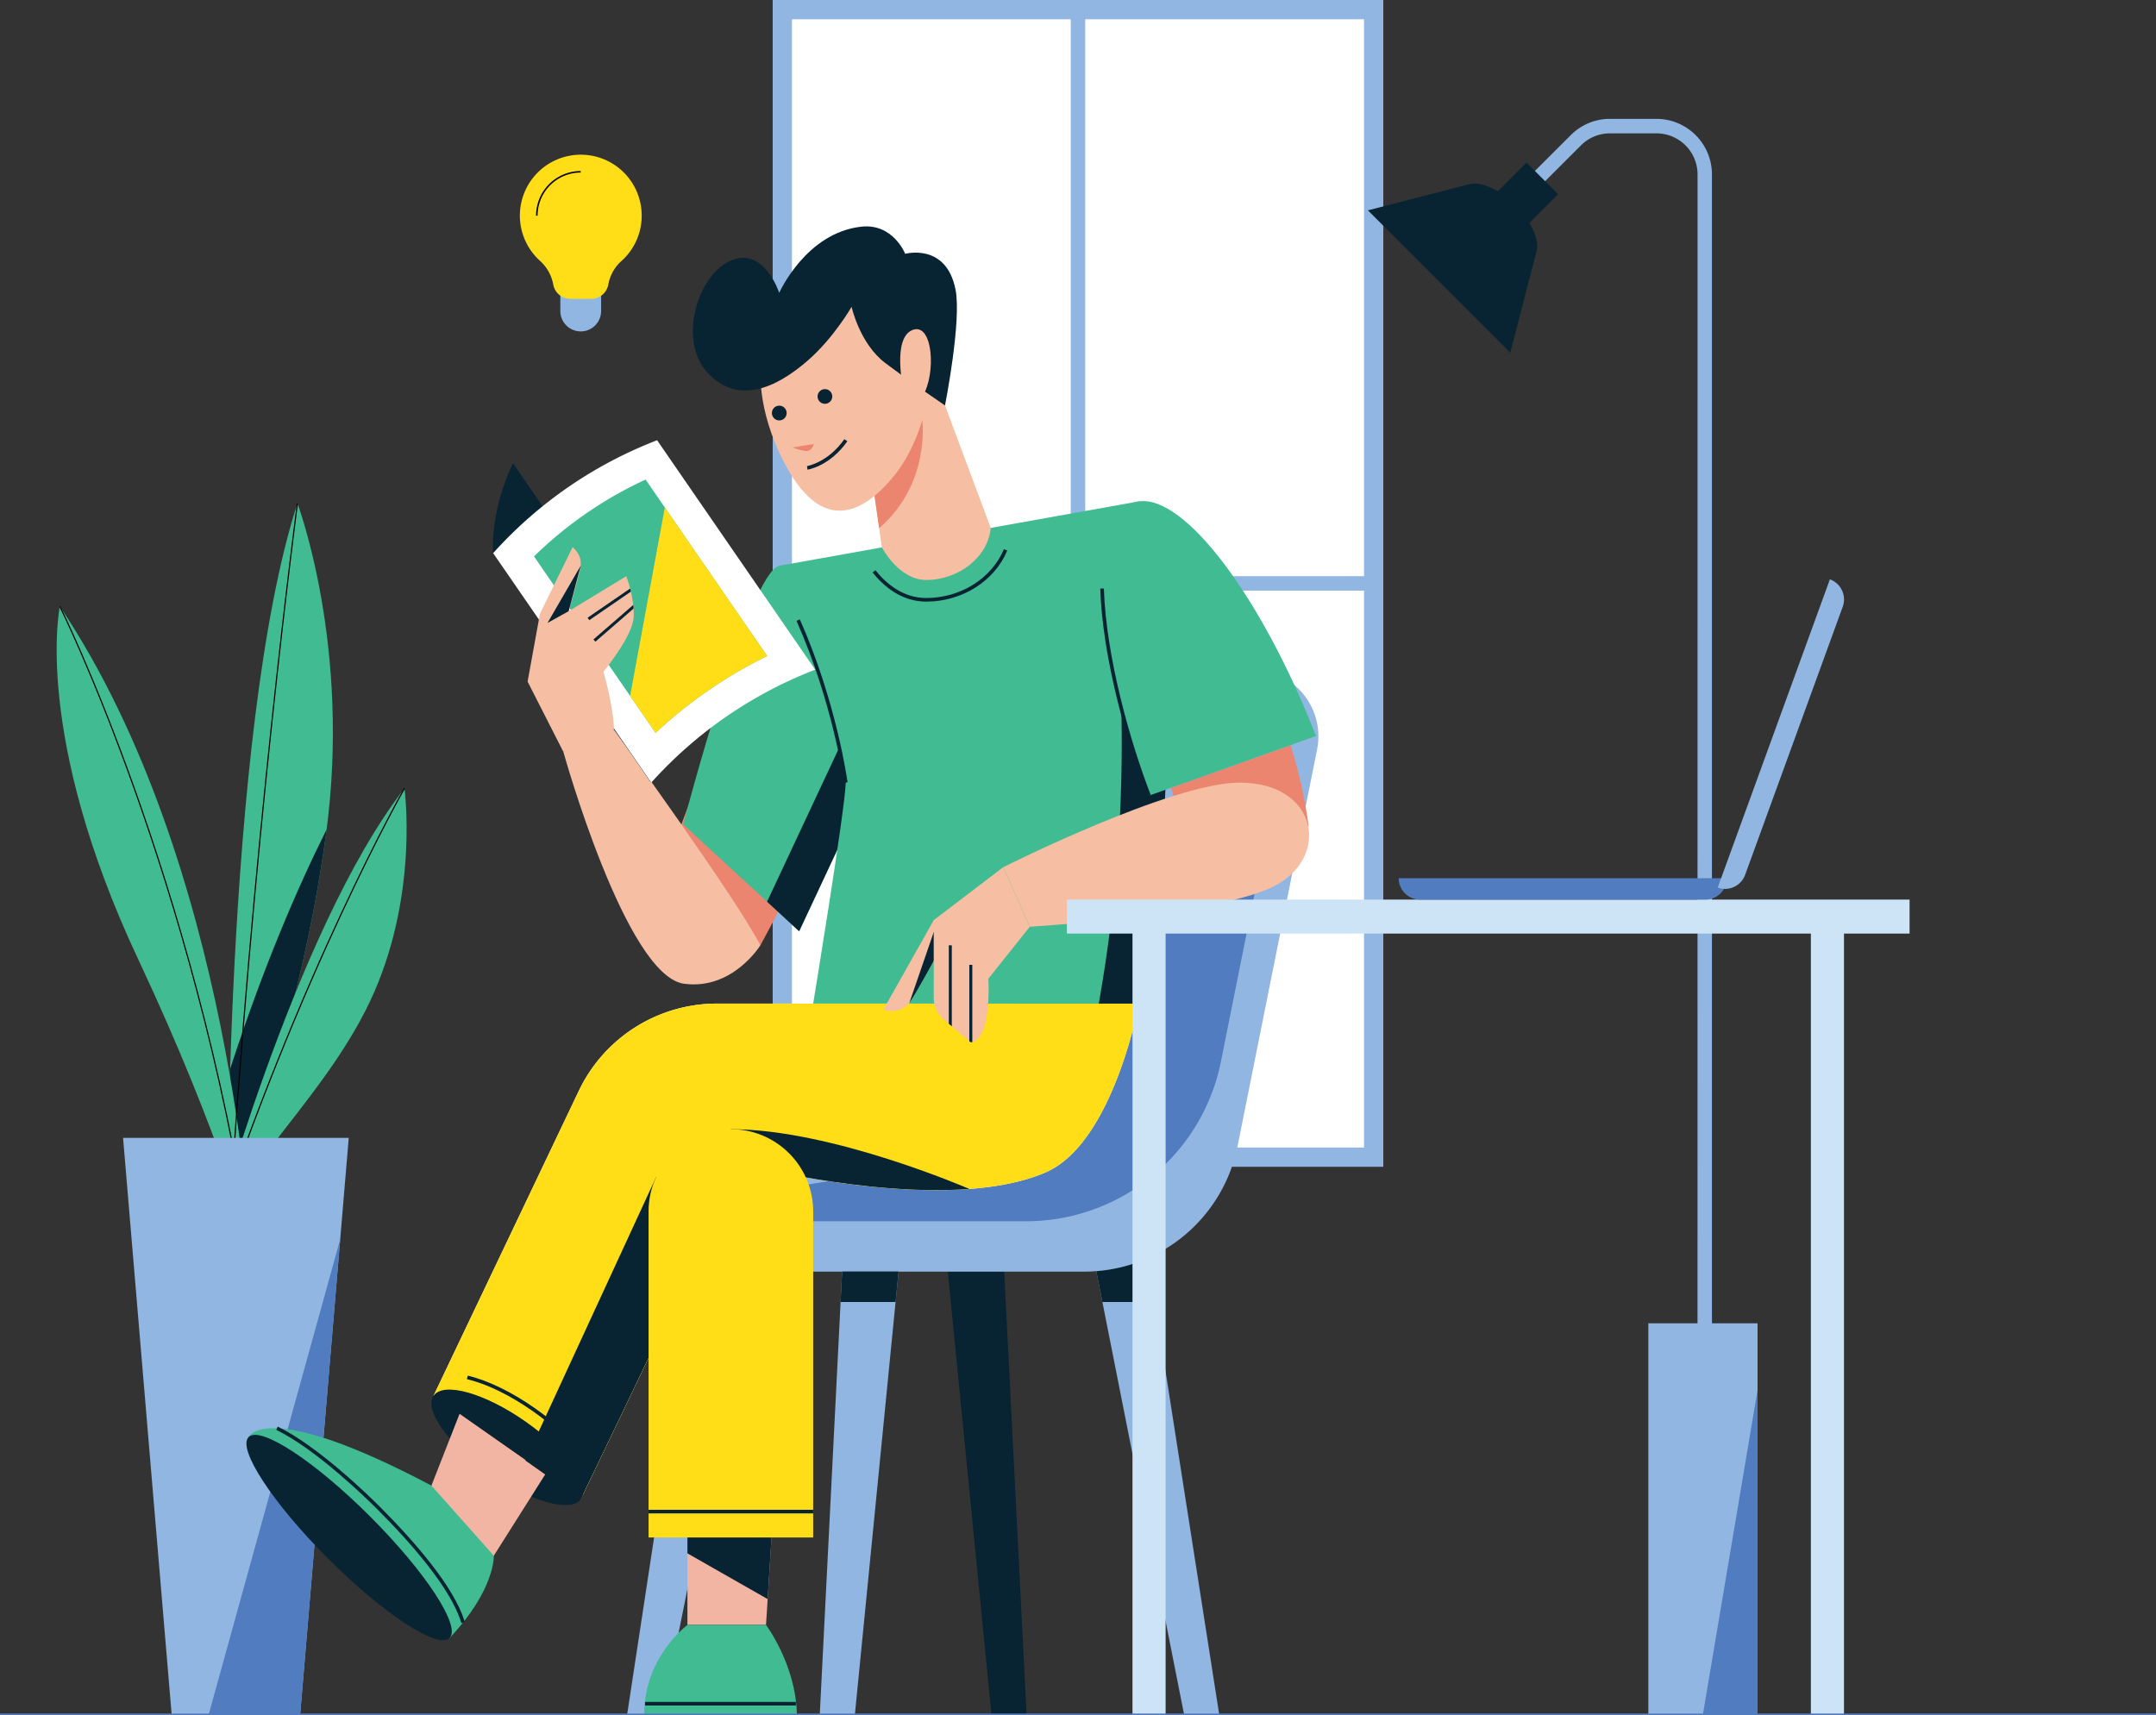 <svg xmlns="http://www.w3.org/2000/svg" viewBox="0 0 1434.66 1141.45"><rect x="0" y="0" width="1434.66" height="1141.45" fill="#333333" stroke="none"/><defs><style>.cls-1{fill:#41bb91;}.cls-2{fill:#082432;}.cls-12,.cls-13,.cls-3{fill:none;stroke-miterlimit:10;}.cls-12,.cls-3{stroke:#000;}.cls-3{stroke-width:0.75px;}.cls-4{fill:#90b6e1;}.cls-5{fill:#517cbf;}.cls-6{fill:#fff;}.cls-7{fill:#ec856f;}.cls-8{fill:#ffde17;}.cls-9{fill:#f6bea3;}.cls-10{fill:#f2b4a3;}.cls-11{fill:#cde3f6;}.cls-13{stroke:#517cbf;}</style></defs><g id="Layer_2" data-name="Layer 2"><g id="Layer_1-2" data-name="Layer 1"><path class="cls-1" d="M151.33,832s-2.85-344.1,46.58-497c0,0,36.12,95.43,19,220.32S163.69,761.39,151.33,832Z"/><path class="cls-2" d="M217.34,552C198,590.74,175.19,643.5,153.15,711.41,150.92,781.89,151.33,832,151.33,832c12.36-70.65,48.48-151.77,65.59-276.65C217.07,554.25,217.19,553.13,217.34,552Z"/><path class="cls-1" d="M138.91,832S195,620.15,269.13,524.7c0,0,9.45,67.56-20,135.33S155.07,780.4,138.91,832Z"/><path class="cls-1" d="M167.06,832S155,575.55,39.83,403.59c0,0-18.25,85,52.14,234.88C148.12,758,167.06,832,167.06,832Z"/><path class="cls-3" d="M39.83,403.59S129.3,583.33,167.06,832"/><path class="cls-3" d="M197.91,335.07s-30.36,227.61-46.58,497"/><path class="cls-3" d="M269.13,524.7S199.74,646.33,138.91,832"/><polygon class="cls-4" points="81.89 757.32 114.21 1140.95 199.75 1140.95 232.07 757.32 81.89 757.32"/><polygon class="cls-5" points="138.91 1140.95 226.39 824.74 199.75 1140.95 138.91 1140.95"/><rect class="cls-4" x="514.17" width="406.31" height="776.55"/><rect class="cls-6" x="527" y="12.83" width="380.66" height="750.9"/><rect class="cls-4" x="712.52" y="5.34" width="9.62" height="765.86"/><rect class="cls-4" x="520.74" y="383.47" width="393.19" height="9.62"/><path class="cls-4" d="M1129.56,1027.94h9.62V116.1a37,37,0,0,0-37-37H1071.3A36.71,36.71,0,0,0,1045.16,90L985,150.14l6.8,6.8L1052,96.76a27.19,27.19,0,0,1,19.34-8h30.92a27.36,27.36,0,0,1,27.34,27.34Z"/><path class="cls-2" d="M1022.52,166.89,1005,234.77,910.25,140l67.88-17.51c7.92-2,20.74,4.44,30.34,14h0C1018.07,146.15,1024.56,159,1022.52,166.89Z"/><rect class="cls-2" x="989.15" y="119.22" width="43.51" height="29.77" transform="translate(201.26 754.1) rotate(-45)"/><rect class="cls-4" x="1096.84" y="880.72" width="72.68" height="260.24"/><polygon class="cls-5" points="1169.52 925.26 1169.52 1140.95 1133.18 1140.95 1169.52 925.26"/><polygon class="cls-4" points="499.77 846.27 462.2 846.27 417.34 1140.95 440.71 1140.95 499.77 846.27"/><polygon class="cls-4" points="597.94 846.27 560.38 846.27 545.51 1140.95 568.88 1140.95 597.94 846.27"/><polygon class="cls-2" points="630.67 846.27 668.24 846.27 683.11 1140.95 659.73 1140.95 630.67 846.27"/><polygon class="cls-4" points="720.49 800.5 758.05 800.5 811.28 1140.95 787.9 1140.95 720.49 800.5"/><polygon class="cls-2" points="462.2 846.27 459.12 866.53 495.71 866.53 499.77 846.27 462.2 846.27"/><polygon class="cls-2" points="720.49 800.5 733.56 866.53 768.38 866.53 758.05 800.5 720.49 800.5"/><path class="cls-4" d="M702.19,545c-31.25,84.53-61.56,184.61-80,206.14s-141.44,23.57-164,44.07-28.62,51.11-28.62,51.11h292a104,104,0,0,0,101.94-83.53l52.89-263.87c6.06-30.21-19.64-57.45-50.12-52.9C780.17,452.85,726.51,479.17,702.19,545Z"/><polygon class="cls-2" points="559.35 866.53 595.95 866.53 597.94 846.27 560.38 846.27 559.35 866.53"/><path class="cls-5" d="M682.75,812.8A132.25,132.25,0,0,0,812.43,706.53l32.92-164.21-1.46.28c-82.26,15.86-149.65,74.48-178.6,153.09-12,32.64-22.65,58-30.9,67.61-18.45,21.52-141.43,23.57-164,44.07-1.91,1.74-3.67,3.57-5.35,5.43Z"/><path class="cls-7" d="M518.56,376.55,445.73,568.84,506,629.15l67.66-126.3S564.79,453.26,518.56,376.55Z"/><path class="cls-1" d="M518.56,376.55c-20.09,4.4-64,172.11-64,172.11l77.22,71.15,62.64-133.87S560.82,367.29,518.56,376.55Z"/><path class="cls-2" d="M581.42,448.5l-71,151.64,21.35,19.67,62.64-133.87S589.66,469,581.42,448.5Z"/><path class="cls-6" d="M385.17,726,288.51,928.91,386.37,998,493.5,774.62s134,35.21,202.34,5.62c45-19.46,62-112.3,62-112.3H477.12A101.86,101.86,0,0,0,385.17,726Z"/><path class="cls-8" d="M385.17,726,288.51,928.91,386.37,998,493.5,774.62s134,35.21,202.34,5.62c45-19.46,62-112.3,62-112.3H477.12A101.86,101.86,0,0,0,385.17,726Z"/><path class="cls-1" d="M757.87,667.94H541.11s21.16-128.72,21.68-147.07-44.23-144.32-44.23-144.32l239.31-42.86S798.75,474,757.87,667.94Z"/><path class="cls-2" d="M757.87,333.69,744.2,428.08a991.41,991.41,0,0,1-13.05,239.86h26.72C798.75,474,757.87,333.69,757.87,333.69Z"/><ellipse class="cls-2" cx="337.61" cy="963.23" rx="20.99" ry="59.88" transform="translate(-645.08 687.33) rotate(-55)"/><path class="cls-2" d="M387.64,970.45c-7.53-10.48-19.31-21.6-33.17-31.3-15.18-10.63-30.72-18.18-43.76-21.25l.55-2.34c13.33,3.14,29.17,10.82,44.59,21.62,14.08,9.85,26.06,21.17,33.74,31.87Z"/><path class="cls-9" d="M374.89,500.43s12.49-10.37,33.65-14.78c0,0,81.25,111.76,97.43,143.5,0,0-18.46,30-50.83,25.57C416.35,649.43,374.89,500.43,374.89,500.43Z"/><path class="cls-9" d="M578.14,303.37l8.7,60.95S598,386,616.35,386c21.76,0,41.16-15.34,42.92-34.63L616.49,236.81Z"/><path class="cls-2" d="M616.35,400.41c-16.74,0-28.66-10.56-35.7-19.41l1.88-1.5c6.71,8.44,18,18.5,33.82,18.5,22.87,0,43.63-13.06,51.66-32.5l2.23.91C661.83,386.74,640.18,400.41,616.35,400.41Z"/><path class="cls-2" d="M446.35,461l-105-152.73c-15.87,33.4-13.21,59.83-13.21,59.83l105,152.73S430.48,494.44,446.35,461Z"/><path class="cls-6" d="M328.15,368.14l105.2,152.73a283.77,283.77,0,0,1,109.11-75.16L437.26,293A283.77,283.77,0,0,0,328.15,368.14Z"/><path class="cls-1" d="M355.34,370.32a264.5,264.5,0,0,1,74.27-51.15L510.5,436.6a307.2,307.2,0,0,0-74.27,51.16Z"/><path class="cls-8" d="M419.3,463.18l16.93,24.58A307.2,307.2,0,0,1,510.5,436.6l-68.1-98.86Z"/><path class="cls-9" d="M416.75,383.47l-38.37,23.32c3.65-12.31,7.59-26.21,8-30.3.86-7.8-5.38-12.31-5.38-12.31L359.29,408.5l-8.21,45.14,23.81,46.79,33.65-14.78c-.41-16.41-7-38.57-7-38.57s19.29-23.4,20.11-36.12S416.75,383.47,416.75,383.47Z"/><polygon class="cls-10" points="322.89 1044.41 362.99 981 305.81 940.96 279.25 1008.71 322.89 1044.41"/><path class="cls-1" d="M165.44,956.44s10.64-26.39,121.64,32.29l41.51,46.68s1.07,22.49-29.42,54.76Z"/><path class="cls-2" d="M165.44,956.44c-7.73,7.73,15.94,43.93,52.87,80.86s73.13,60.6,80.86,52.87-15.94-43.93-52.87-80.86S173.17,948.71,165.44,956.44Z"/><path class="cls-2" d="M307,1080.24c-6.82-23.2-34.27-54.1-56.1-75.93-6.52-6.53-40.42-39.73-67.07-52.65l1-2.17c27,13.09,61.16,46.54,67.73,53.12,22,22,49.75,53.26,56.71,76.95Z"/><path class="cls-7" d="M804.28,593.44l66.49-43.7a315.5,315.5,0,0,0-12-53.73l-79.7,28.32Z"/><path class="cls-9" d="M824.91,520.87c-45.43,0-157.29,56.26-157.29,56.26l17.64,39.68s129.6-7.94,164.87-28.22S875.7,520.87,824.91,520.87Z"/><path class="cls-1" d="M764.61,529.52c-27.33-70.53-51-189.59-6.74-195.83,30.54-4.31,81.68,63.58,117.83,156.16Z"/><path class="cls-2" d="M763.49,530c-13.55-35-29.88-92.13-31.35-138.26l2.4-.07c1.46,45.82,17.71,102.68,31.19,137.46Z"/><path class="cls-7" d="M585,351.53c34.45-29.78,28.68-71.79,28.68-71.79l.37-38.19-.33,0-35.59,61.77Z"/><path class="cls-9" d="M566.23,177.74c-56,5.73-74.94,62.6-48.49,121.67s56.43,43.2,77.59,16.75,30.15-73.05,20.28-102.27C605,182.59,579,176.43,566.23,177.74Z"/><path class="cls-2" d="M484.68,174.21c-21,10.68-33.5,52.9-13.67,74.06s45,10.45,66.57-8.38c17.35-15.11,29.09-35.7,29.09-35.7s5.37,24.59,22.49,37.47,39.67,28.2,39.67,28.2,11.15-56.35,7-77.13c-6.17-31.3-33.5-23.81-33.5-23.81s-8-20.33-29.09-18.07c-37,4-54.73,44.08-54.73,44.08S508,162.31,484.68,174.21Z"/><path class="cls-9" d="M621.34,612.4l-33.51,59.51s11.47,4.65,18.52-6.27,22.48-40,22.48-40Z"/><circle class="cls-2" cx="548.92" cy="263.86" r="4.89"/><path class="cls-2" d="M518.56,270a4.9,4.9,0,1,0,4.89,4.89A4.89,4.89,0,0,0,518.56,270Z"/><path class="cls-9" d="M601.06,258.72s-7.49-33.81,6.17-39.1,15.87,29.42,6.61,44.24Z"/><path class="cls-2" d="M606.35,665.64c7-10.92,22.48-40,22.48-40l-7.49-5.29-16.15,46.89A16.54,16.54,0,0,0,606.35,665.64Z"/><path class="cls-2" d="M537.32,312.58,537,310.2c.14,0,13.93-2.29,24.85-17.91l2,1.38C552.24,310.18,537.92,312.49,537.32,312.58Z"/><path class="cls-9" d="M646,693.73l-17.8-15a19.35,19.35,0,0,1-6.88-14.81V612.4l46.28-35.27,17.64,39.68-27.55,34.6S660.13,692.19,646,693.73Z"/><polygon class="cls-2" points="631.37 681.36 633.35 683.03 633.35 629.15 631.37 629.15 631.37 681.36"/><path class="cls-2" d="M645,692.89l1,.84a8,8,0,0,0,1-.2V642.15h-2Z"/><polygon class="cls-2" points="378.38 406.79 364.33 414.59 386.42 376.49 378.38 406.79"/><path class="cls-2" d="M419.31,391.68,391,411.11l1.13,1.64,27.68-19C419.66,393,419.49,392.34,419.31,391.68Z"/><path class="cls-2" d="M421.39,402.59l-26.51,23,1.29,1.5L421.61,405C421.56,404.21,421.48,403.4,421.39,402.59Z"/><path class="cls-2" d="M561.6,521c-.07-.52-7.1-52.58-31.58-107.8l2.2-1c24.63,55.55,31.7,107.93,31.76,108.45Z"/><polygon class="cls-10" points="457.43 954.98 457.43 1081.44 509.74 1081.44 517.67 954.98 457.43 954.98"/><polygon class="cls-2" points="457.43 1033.83 510.82 1064.27 517.67 954.98 457.43 954.98 457.43 1033.83"/><path class="cls-1" d="M530.27,1141H428.67c0-38.35,28.76-59.51,28.76-59.51h52.31S529.6,1107.89,530.27,1141Z"/><rect class="cls-2" x="429.27" y="1132.7" width="100.33" height="2.4"/><path class="cls-2" d="M490.69,780.47l2.81-5.85S576.38,796.39,645,791.3h0s-91.23-39.77-158.69-39.77Z"/><polygon class="cls-2" points="386.37 997.98 467.26 829.32 436.66 783.24 349.58 972.02 386.37 997.98"/><path class="cls-8" d="M431.58,806.29v217H541.11v-217a54.77,54.77,0,0,0-54.77-54.77h0A54.76,54.76,0,0,0,431.58,806.29Z"/><rect class="cls-2" x="431.58" y="1004.84" width="109.53" height="2.4"/><path class="cls-7" d="M527.43,297.8a31,31,0,0,0,8.91,2.36c4.1.24,5.13-4.64,5.13-4.64Z"/><rect class="cls-11" x="753.59" y="610.04" width="22.04" height="530.92"/><rect class="cls-11" x="1205" y="610.04" width="22.04" height="530.92"/><rect class="cls-11" x="709.94" y="598.73" width="560.74" height="22.61"/><path class="cls-5" d="M930.71,584.48h0A14.25,14.25,0,0,0,945,598.73H1134.8a14.25,14.25,0,0,0,14.26-14.25H930.71Z"/><path class="cls-4" d="M1217.66,385.56h0L1143,590.74h0a14.25,14.25,0,0,0,18.27-8.52l64.93-178.39A14.27,14.27,0,0,0,1217.66,385.56Z"/><path class="cls-4" d="M372.86,183.52V207a13.56,13.56,0,0,0,13.56,13.56h0A13.56,13.56,0,0,0,400,207v-23.5Z"/><path class="cls-8" d="M427,143.54a40.53,40.53,0,1,0-67.87,29.87,28.08,28.08,0,0,1,8.83,15l.24,1.22a11.59,11.59,0,0,0,11.35,9.27h13.83a11.58,11.58,0,0,0,11.35-9.27l.25-1.22a27.47,27.47,0,0,1,8.69-14.84A40.35,40.35,0,0,0,427,143.54Z"/><path class="cls-12" d="M386.42,114.34a29.2,29.2,0,0,0-29.2,29.2"/><line class="cls-13" y1="1140.95" x2="1434.66" y2="1140.95"/></g></g></svg>